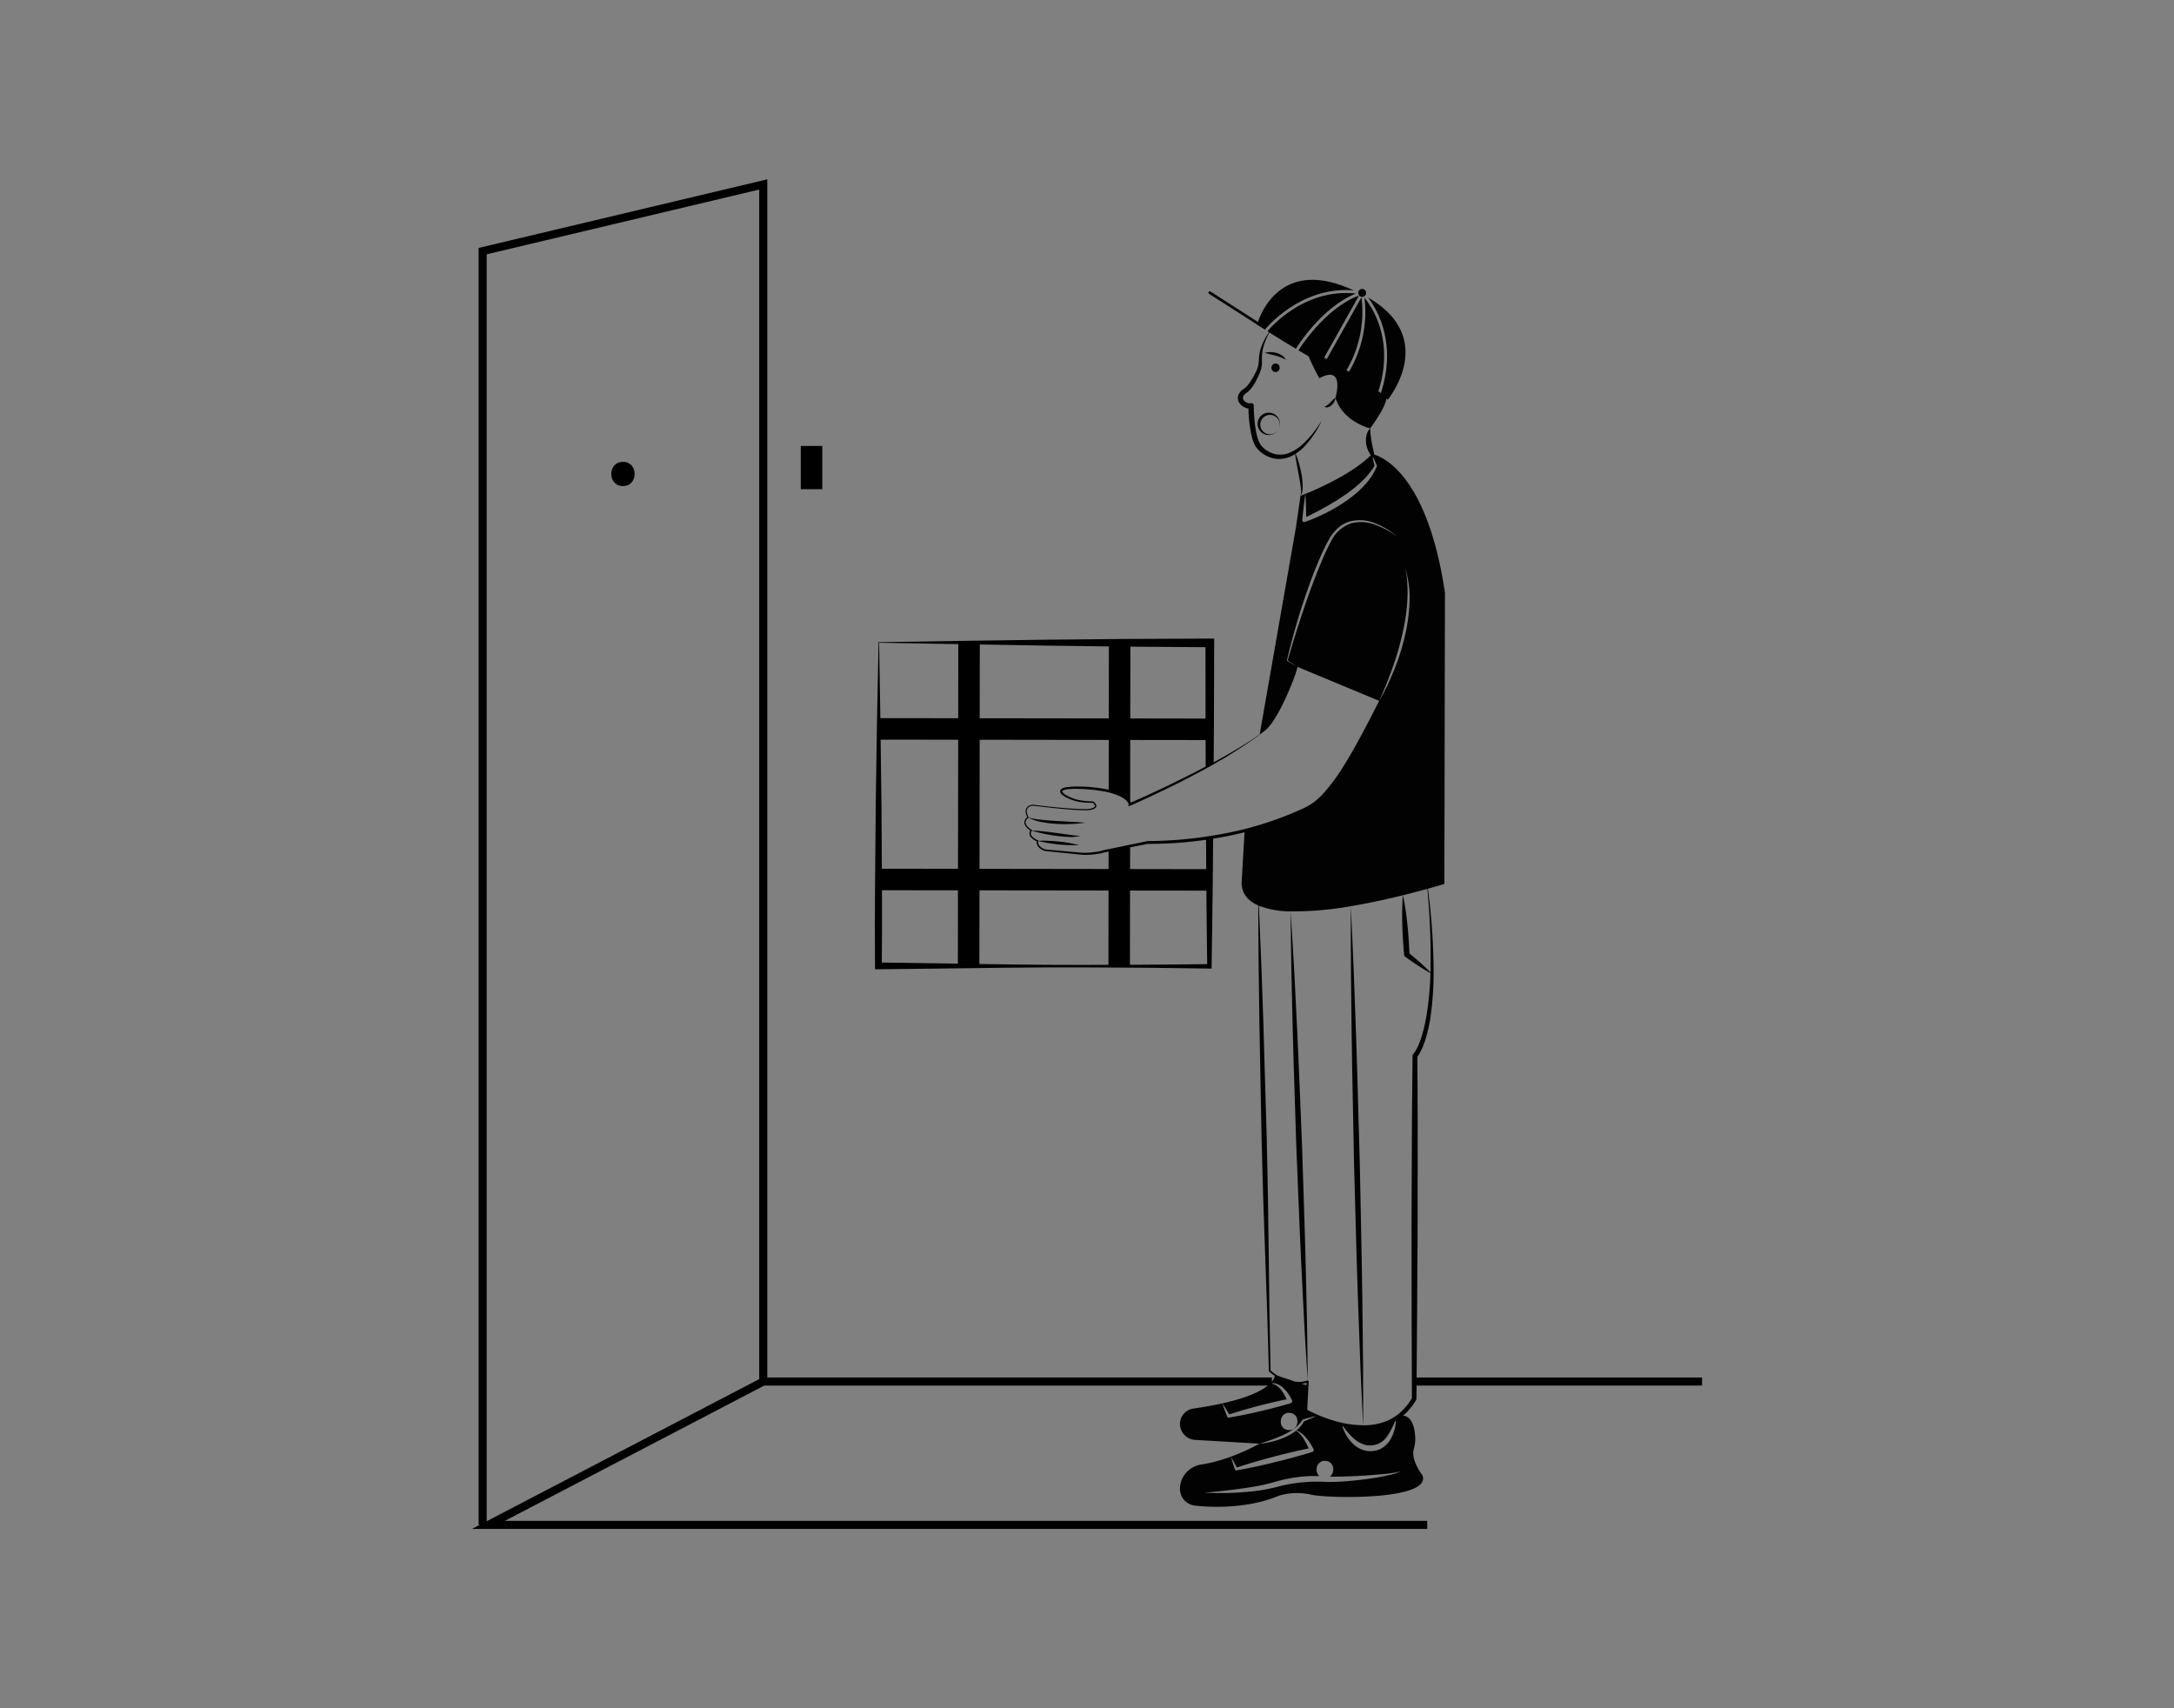 <svg id="Layer_1" data-name="Layer 1" xmlns="http://www.w3.org/2000/svg" viewBox="0 0 700 550"><rect x="0" y="0" width="700" height="550" fill="#808080" stroke="none"/><title>courier guy with parcel</title><path d="M389.559,205.604l-26.885.115-26.798.259-26.626.364-26.367.422-.508,25.735-.393,26.032-.23,26.204c-.086,8.738-.067,17.505-.01,26.243l.01,1.111,1.083-.019,26.645-.316c8.882-.125,17.764-.24,26.645-.278s17.764.009,26.645.067c8.882.019,17.763.201,26.645.297h.699l.01-.719c.115-8.671.287-17.351.355-26.032l.134-15.569c-.776.124-1.533.24-2.28.345l.057,9.974-24.518-.038.01-7.416-6.927,1.399-.01,6.007-41.554-.058.048-41.553,41.563.057-.019,16.46c6.467,1.533,6.831,4.082,6.831,4.082l-.01.211s.029-.01.096-.038l.019-20.705,24.269.029.029,8.863c.853-.46,1.715-.92,2.568-1.399l.086-12.714L390.948,206.993v-1.399Zm-81.133,104.665-24.499-.364q.115-11.641.057-23.282l24.47.029Zm.038-30.545-24.518-.029-.125-20.398-.268-21.155,24.969.029Zm.067-48.481-25.064-.029-.403-24.269,25.496.441ZM363.862,286.727l24.576.029c.048,7.895.172,15.78.259,23.665-8.288.067-16.575.201-24.873.211Zm-6.927-.01-.029,23.934c-6.927.019-13.854.029-20.781-.019s-13.854-.153-20.781-.259l.038-23.713Zm.076-55.408-41.563-.057.038-23.752,21.165.364,20.389.259Zm6.918.01.038-23.119,24.192.172.009,22.985Z"/><path d="M409.424,105.984a19.501,19.501,0,0,0-2.869,6.748,17.785,17.785,0,0,0-.225,3.637,10.55,10.55,0,0,1-.167,1.953,9.73,9.73,0,0,1-.595,1.884,27.544,27.544,0,0,1-1.716,3.427,15.186,15.186,0,0,1-1.133,1.596,7.029,7.029,0,0,1-.719.763,4.411,4.411,0,0,1-.456.35c-.11.081-.232.154-.334.239a2.836,2.836,0,0,0-.922,1.085,1.146,1.146,0,0,0,.106,1.062,2.456,2.456,0,0,0,1.023.895,1.787,1.787,0,0,0,1.171.203.83.83,0,0,1,1.105.772l0.0.038c.013,1.614.115,3.267.268,4.886a31.354,31.354,0,0,0,.772,4.78,11.695,11.695,0,0,0,.768,2.186,4.802,4.802,0,0,0,.549.905,7.375,7.375,0,0,0,.769.81,8.331,8.331,0,0,0,4.008,2.053,7.843,7.843,0,0,0,4.498-.52,14.365,14.365,0,0,0,4.001-2.601,28.954,28.954,0,0,0,3.357-3.585c1.032-1.29,1.953-2.67,2.886-4.049a32.868,32.868,0,0,1-5.61,8.302,14.841,14.841,0,0,1-4.144,3.051,9.185,9.185,0,0,1-5.23.829,9.764,9.764,0,0,1-4.82-2.29,8.96,8.96,0,0,1-.97-.97,6.346,6.346,0,0,1-.778-1.197,13.329,13.329,0,0,1-.909-2.497,41.575,41.575,0,0,1-1.107-10.102l1.105.81a3.354,3.354,0,0,1-2.434-.313,4.095,4.095,0,0,1-1.711-1.562,2.793,2.793,0,0,1-.159-2.517,4.36,4.36,0,0,1,1.472-1.713c.14-.109.287-.195.431-.292a2.689,2.689,0,0,0,.289-.208,5.583,5.583,0,0,0,.573-.577,14.673,14.673,0,0,0,1.065-1.41,27.74,27.74,0,0,0,1.78-3.148,8.587,8.587,0,0,0,.896-3.374,16.67,16.67,0,0,1,.532-3.759A18.064,18.064,0,0,1,409.424,105.984Z" fill="#020202"/><path d="M426.418,130.917a2.455,2.455,0,0,0,1.012-.514,9.154,9.154,0,0,0,.808-.729l.815-.809a6.659,6.659,0,0,1,.952-.809,3.813,3.813,0,0,1-1.118,2.279,3.05,3.05,0,0,1-1.136.713A1.405,1.405,0,0,1,426.418,130.917Z" fill="#020202"/><path d="M418.741,159.629a3.937,3.937,0,0,0,.176-1.735c-.031-.585-.11-1.168-.193-1.752-.177-1.165-.381-2.332-.604-3.497-.423-2.337-.894-4.669-1.168-7.071a25.433,25.433,0,0,1,1.235,3.395,35.553,35.553,0,0,1,.844,3.508,24.659,24.659,0,0,1,.411,3.603,11.359,11.359,0,0,1-.073,1.831A3.259,3.259,0,0,1,418.741,159.629Z" fill="#020202"/><path d="M441.191,137.928a24.042,24.042,0,0,0,.192,2.582c.097.812.236,1.599.383,2.391.152.792.337,1.585.512,2.41.087.412.184.83.26,1.265a10.043,10.043,0,0,1,.21,1.354,7.605,7.605,0,0,1-1.026-.952,10.092,10.092,0,0,1-.797-1.128,8.378,8.378,0,0,1-.977-2.598,7.546,7.546,0,0,1-.015-2.813A4.69,4.69,0,0,1,441.191,137.928Z" fill="#020202"/><path d="M407.274,113.601a5.703,5.703,0,0,1,1.866-.239,7.683,7.683,0,0,1,1.868.268,6.387,6.387,0,0,1,1.742.789,3.786,3.786,0,0,1,1.283,1.412,15.394,15.394,0,0,0-1.622-.773c-.545-.2-1.092-.382-1.653-.536C409.634,114.199,408.485,113.967,407.274,113.601Z" fill="#020202"/><path d="M410.715,119.796a1.391,1.391,0,0,0,0-2.78,1.391,1.391,0,0,0,0,2.78Z" fill="#020202"/><path d="M411.648,138.268a3.609,3.609,0,0,1-4.703,1.435,3.599,3.599,0,1,1,4.703-1.435Zm0,0a3.125,3.125,0,0,0-1.352-4.386,3.136,3.136,0,1,0-.703,5.892A3.187,3.187,0,0,0,411.648,138.268Z" fill="#020202"/><path d="M433.583,251.79c.032-.063.053-.118.085-.181.058-.043.125-.076.183-.119Z" fill="#020202"/><path d="M414.537,212.579l.048.125a.226.226,0,0,0,.019-.077Zm27.335-66.35h-.01a1.071,1.071,0,0,1-.115-.019c.556,1.236,1.073,2.501,1.59,3.746a.371.371,0,0,1-.01.23l-.019.038a20.961,20.961,0,0,1-4.177,6.237,35.245,35.245,0,0,1-5.711,4.848,51.995,51.995,0,0,1-6.41,3.804,55.891,55.891,0,0,1-6.831,2.922l-.048.01a.615.615,0,0,1-.786-.364.634.634,0,0,1-.038-.268c.278-2.798.585-5.615,1.025-8.403-1.006.402-1.581.613-1.581.613l-1.466,10.099-11.565,66.043-.115.738c.575-.422,1.15-.843,1.696-1.265,4.331-3.305,10.204-18.338,10.463-20.532l-3.344-1.935-.077-.038.019-.086c1.255-5.423,2.788-10.779,4.417-16.096,1.715-5.298,3.535-10.568,5.701-15.713a78.373,78.373,0,0,1,3.65-7.569,14.99,14.99,0,0,1,2.731-3.296,10.134,10.134,0,0,1,3.756-2.079,12.884,12.884,0,0,1,8.355.661,25.058,25.058,0,0,1,7.1,4.379,26.338,26.338,0,0,0-7.253-3.957,12.457,12.457,0,0,0-7.991-.412,11.376,11.376,0,0,0-5.969,5.155,75.217,75.217,0,0,0-3.507,7.483c-2.137,5.116-4.062,10.329-5.797,15.598-1.782,5.231-3.401,10.52-4.953,15.828l3.162,2.079,26.358,10.961c.69-1.734,1.437-3.421,2.156-5.136.661-1.725,1.351-3.439,1.974-5.183a91.908,91.908,0,0,0,3.143-10.597A64.591,64.591,0,0,0,453.12,193.848c.038-.92.086-1.84.105-2.76-.019-.92.01-1.84-.067-2.759a25.849,25.849,0,0,0-.747-5.48,30.888,30.888,0,0,1,1.437,11.037,57.505,57.505,0,0,1-1.523,11.076,78.199,78.199,0,0,1-3.382,10.654c-.719,1.715-1.485,3.411-2.232,5.107-.862,1.648-1.696,3.315-2.587,4.944-15.694,32.624-20.839,33.409-26.454,35.949a98.147,98.147,0,0,1-16.901,5.806l-.01.086-.996,16.949c.201,3.459,2.232,5.72,5.48,7.119v.01a28.945,28.945,0,0,0,10.329,1.849A105.259,105.259,0,0,0,434.935,291.767c5.988-1.006,11.842-2.309,16.786-3.526,3.076-.757,5.787-1.476,7.952-2.079,3.353-.939,5.394-1.571,5.394-1.571l.192-93.78C459.233,150.512,443.395,146.517,441.872,146.229ZM414.585,212.703a.226.226,0,0,0,.019-.077l-.067-.048Zm27.163-66.493c-5.998,6.18-17.256,11.114-21.414,12.8.163,2.482.211,4.973.249,7.454.786-.383,1.6-.776,2.395-1.207,1.083-.537,2.165-1.092,3.219-1.696,2.127-1.169,4.206-2.414,6.199-3.756a46.258,46.258,0,0,0,5.662-4.417,25.475,25.475,0,0,0,4.522-5.394C442.274,148.739,442.006,147.484,441.747,146.21ZM400.28,267.306c.172-.038.354-.086.527-.134v-.048C400.634,267.182,400.462,267.249,400.28,267.306Z" fill="#020202"/><path d="M395.817,455.383c-.728-1.194-1.457-2.387-2.262-3.539,9.311-2.072,13.502-4.537,15.393-6.394a3.95,3.95,0,0,1,2.069.65,6.089,6.089,0,0,1,1.538,1.473,10.905,10.905,0,0,1,1.164,1.832,11.32,11.32,0,0,1,.556,1.119c-1.372.282-2.744.572-4.109.901-1.647.386-3.295.782-4.926,1.215-1.639.405-3.264.885-4.896,1.337C398.825,454.427,397.322,454.886,395.817,455.383Z" fill="#020202"/><path d="M422.947,455.345c-.104-.043-.199-.095-.294-.139q-.286-.143-.546-.26c-.121-.069-.242-.13-.355-.182-.779-.398-1.221-.658-1.221-.658l.468-7.999-2.684-.874-.009-.009a11.481,11.481,0,0,1-3.281-.416h2.009l-6.545-2.138v.009a3.345,3.345,0,0,1-.952,2.13c-.165.199-.364.416-.589.641a3.733,3.733,0,0,1,2.312.165,6.229,6.229,0,0,1,2,1.316,12.317,12.317,0,0,1,1.549,1.809,15.445,15.445,0,0,1,1.195,2.061.721.721,0,0,1-.329.952c-.034.009-.069.026-.104.035l-.078.026c-1.627.468-3.247.944-4.891,1.359q-2.455.649-4.926,1.221c-1.645.407-3.298.736-4.952,1.1-1.662.32-3.324.641-5.004.926l-.078.009a.437.437,0,0,1-.468-.268c-.563-1.42-1.125-2.848-1.619-4.311-2.64.58-5.705,1.151-9.229,1.645a5.122,5.122,0,0,0-3.939,2.874c-.009.035-.035.069-.043.104a5.144,5.144,0,0,0,4.493,7.125l20.682,1.212c1.325-.381,2.632-.805,3.913-1.255a40.281,40.281,0,0,0,3.74-1.524,20.763,20.763,0,0,0,3.463-2.009,10.374,10.374,0,0,0,2.71-2.822l.017-.026a.394.394,0,0,1,.164-.13c1.489-.442,2.961-.857,4.467-1.212C423.622,455.656,423.267,455.5,422.947,455.345Zm-8.034,5.099c-3.584-.208-3.247-5.757.32-5.549C418.817,455.111,418.48,460.66,414.913,460.444Zm43.079,14.518s-3.801-4.796-2.771-8.493a10.579,10.579,0,0,0,.476-2.891c-.017-2.996-.658-8.389-5.012-7.766h-.009a18.307,18.307,0,0,1-11.748,3.636,27.35,27.35,0,0,1-3.273-.225c-.286-.035-.58-.078-.866-.121-.926-.139-1.835-.32-2.718-.528a21.913,21.913,0,0,0,4.216,4.9,8.922,8.922,0,0,0,2.615,1.498,6.001,6.001,0,0,0,.701.225l.701.147c.242.035.485.017.727.043a2.972,2.972,0,0,0,.727-.035,6.551,6.551,0,0,0,4.865-2.892,22.795,22.795,0,0,0,2.866-5.8,13.529,13.529,0,0,1-1.662,6.597,8.158,8.158,0,0,1-2.415,2.701,6.837,6.837,0,0,1-3.506,1.238,7.628,7.628,0,0,1-3.653-.589,9.143,9.143,0,0,1-2.935-2.069,13.102,13.102,0,0,1-3.247-5.965.204.204,0,0,1-.069-.017c-.372-.087-.745-.182-1.099-.277-.355-.095-.693-.19-1.03-.286-.407-.121-.814-.242-1.203-.372q-.519-.169-1.013-.338c-.736-.26-1.42-.528-2.069-.779-.268-.113-.528-.216-.779-.32-.277-.121-.545-.242-.805-.346q-2.039.948-4.13,1.792a9.396,9.396,0,0,1-2.476,2.926,5.015,5.015,0,0,1,1.463.762,9.14,9.14,0,0,1,1.636,1.532,15.587,15.587,0,0,1,1.325,1.783,17.083,17.083,0,0,1,1.125,1.948.664.664,0,0,1-.303.874.391.391,0,0,1-.095.026l-.069.026c-1.991.615-4.008,1.177-6.017,1.74-2.017.528-4.034,1.082-6.069,1.55-2.026.52-4.052.961-6.095,1.411-2.052.433-4.095.848-6.164,1.203l-.052.009a.392.392,0,0,1-.433-.251c-.467-1.376-.926-2.762-1.324-4.164l-.009-.009a49.898,49.898,0,0,1-9.402,2.519,8.032,8.032,0,0,0-6.952,7.03,5.771,5.771,0,0,0,1.099,4.164,5.653,5.653,0,0,0,3.904,2.078c4.268.45,16.311,1.203,26.769-3.203a20.387,20.387,0,0,1,10.311-.372C427.613,482.511,461.212,483.117,457.992,474.962Zm-10.51-.095c-1.307.303-2.623.58-3.948.814-2.64.442-5.298.796-7.965,1.048a78.09,78.09,0,0,1-8.077.416c-1.385-.026-2.649-.121-3.965-.095-1.307.009-2.623.078-3.922.199a48.869,48.869,0,0,0-7.731,1.299,54.376,54.376,0,0,1-7.948,1.541,94.737,94.737,0,0,1-16.051.485c5.324-.45,10.631-1.039,15.851-1.913,1.29-.225,2.597-.485,3.878-.779,1.299-.277,2.485-.649,3.818-1.022a48.393,48.393,0,0,1,8.017-1.463q2.039-.169,4.078-.156c.424-.009.857,0,1.281.017-1.679-1.498-.909-5.073,1.965-4.909,2.866.173,3.221,3.74,1.446,5.065,2.398.061,4.822-.035,7.255-.121,2.649-.13,5.307-.286,7.956-.511,1.333-.095,2.649-.234,3.965-.39.658-.104,1.333-.173,1.974-.312a7.723,7.723,0,0,0,.97-.208,3.704,3.704,0,0,0,.944-.329A13.089,13.089,0,0,1,447.482,474.867ZM420.843,465.197a19.962,19.962,0,0,0-1.022-1.844,9.623,9.623,0,0,0-1.273-1.68,5.364,5.364,0,0,0-1.264-1.022,1.101,1.101,0,0,0-.104.087,16.546,16.546,0,0,1-3.636,2.086,23.672,23.672,0,0,1-3.939,1.325,24.961,24.961,0,0,1-4.086.658,65.058,65.058,0,0,1-9.194,4.199c.675,1.151,1.307,2.312,1.913,3.489q2.831-.935,5.679-1.775c2.008-.58,4.017-1.16,6.034-1.671,2.017-.554,4.043-1.03,6.077-1.532,1.775-.398,3.549-.805,5.333-1.177C421.198,465.959,421.016,465.569,420.843,465.197Z" fill="#020202"/><path d="M405.335,291.573l.787,18.719.653,18.721,1.096,37.444.387,18.725.256,18.728.239,18.729.364,18.726-.085-.195a12.774,12.774,0,0,0,1.615,1.267.285.285,0,0,1,.124.234v.008l-.123-.233a13.322,13.322,0,0,0,7.651,2.468.315.315,0,0,1,.227.091l.008.009-.229-.091a10.98,10.98,0,0,0,2.674-.422.319.319,0,0,1,.395.218.327.327,0,0,1,.012.107l-.497,9.302-.177-.332c.531.275.997.535,1.58.823l-.032-.016,1.899.867a.38.38,0,0,1,.108.074l.006.006.009.009-.133-.088c.662.276,1.304.551,1.96.787.658.235,1.307.491,1.972.71,1.333.439,2.673.82,4.028,1.127l.043.012a.138.138,0,0,0-.08-.008l.109.013a28.991,28.991,0,0,0,4.737.675c.795.034,1.589.12,2.383.112a21.446,21.446,0,0,0,2.368-.157,18.405,18.405,0,0,0,4.561-1.13,15.962,15.962,0,0,0,4.03-2.333.658.658,0,0,1,.404-.143l.013-0.0.008-0-.417.143a18.122,18.122,0,0,0,4.447-5.328l-.097.363-.094-27.6-.029-27.6.106-27.6c.01-9.2.152-18.4.222-27.599a.782.782,0,0,1,.201-.518l.035-.038a7.305,7.305,0,0,0,.842-1.228,14.93,14.93,0,0,0,.736-1.457,26.714,26.714,0,0,0,1.156-3.12,54.094,54.094,0,0,0,1.522-6.565,102.137,102.137,0,0,0,1.265-13.529,229.119,229.119,0,0,0-1.001-27.286.093.093,0,0,1,.184-.02,206.893,206.893,0,0,1,1.843,27.327,103.246,103.246,0,0,1-.963,13.721,51.02,51.02,0,0,1-1.453,6.777,28.119,28.119,0,0,1-1.173,3.306,16.417,16.417,0,0,1-.783,1.605,8.09,8.09,0,0,1-1.089,1.586l.236-.556c.028,9.2.127,18.4.094,27.6l-.021,27.6-.157,27.599-.213,27.599-0.0.009a.721.721,0,0,1-.097.353,19.219,19.219,0,0,1-4.886,5.667l-.012.009a.655.655,0,0,1-.405.134l-.008-0.0.417-.144A17.265,17.265,0,0,1,446.678,458.779a19.605,19.605,0,0,1-4.884,1.103,22.587,22.587,0,0,1-2.488.112c-.828-.009-1.649-.114-2.473-.167a30.661,30.661,0,0,1-4.871-.791l.108.013a1.02,1.02,0,0,1-.219-.042l.042.012c-1.39-.342-2.757-.76-4.095-1.228-1.326-.491-2.68-1.008-3.944-1.585l-.023-.01a.378.378,0,0,1-.111-.078l-.008-.009.113.079-1.875-.898-.007-.003-.025-.013c-.481-.247-1.051-.573-1.571-.856a.342.342,0,0,1-.178-.321l.001-.011.577-9.294.407.325a11.618,11.618,0,0,1-2.831.427.315.315,0,0,1-.229-.091l-.008-.009.226.091a13.907,13.907,0,0,1-7.984-2.623.285.285,0,0,1-.123-.233v-.008l.124.234a15.446,15.446,0,0,1-1.691-1.33.263.263,0,0,1-.085-.185l-0-.01-.534-18.723-.659-18.721-.642-18.722-.512-18.725-.701-37.455-.246-18.729c-.035-6.244-.115-12.485-.11-18.731a.093.093,0,0,1,.093-.093A.096.096,0,0,1,405.335,291.573Z" fill="#020202"/><path d="M415.571,293.433c.438,6.3.757,12.604,1.139,18.905l.946,18.913c.611,12.609,1.056,25.224,1.592,37.836.386,12.617.852,25.232,1.163,37.852l.43,18.931c.076,6.313.215,12.623.234,18.938-.439-6.3-.759-12.604-1.142-18.905l-.946-18.912c-.606-12.609-1.058-25.224-1.589-37.836-.381-12.617-.854-25.232-1.16-37.852l-.43-18.931C415.731,306.058,415.591,299.747,415.571,293.433Z" fill="#020202"/><path d="M451.724,288.24c.356,1.577.629,3.16.858,4.746.235,1.585.437,3.173.591,4.764.177,1.589.288,3.183.411,4.775.092,1.595.201,3.188.24,4.787l-.33-.618c.654.549,1.325,1.077,1.965,1.645.643.564,1.3,1.11,1.928,1.693,1.275,1.142,2.52,2.324,3.709,3.577-1.517-.827-2.979-1.727-4.41-2.665-.725-.457-1.421-.952-2.132-1.428-.713-.473-1.396-.985-2.095-1.476a.767.767,0,0,1-.322-.545l-.008-.073c-.169-1.59-.269-3.184-.386-4.777-.085-1.595-.183-3.19-.215-4.788-.055-1.597-.062-3.197-.036-4.8C451.512,291.455,451.576,289.85,451.724,288.24Z" fill="#020202"/><path d="M434.939,291.752c.375,6.982.631,13.967.95,20.951l.756,20.955c.485,13.971.803,27.945,1.213,41.918.26,13.976.599,27.95.784,41.928l.24,20.968c.012,6.991.088,13.98.044,20.972-.376-6.982-.633-13.967-.953-20.951l-.757-20.955c-.48-13.971-.805-27.945-1.209-41.918-.255-13.976-.601-27.95-.781-41.928l-.24-20.968C434.973,305.734,434.897,298.744,434.939,291.752Z" fill="#020202"/><path d="M417.248,112.293c-3.047-1.82-6.122-3.698-9.15-5.634.671-.815,11.68-13.979,28.485-12.149C425.593,98.87,417.603,111.718,417.248,112.293Z" fill="#020202"/><path d="M407.322,106.113l.354.278c-.977-.623-1.955-1.255-2.913-1.887,0,0,5.27-20.609,27.354-12.551,1.351.489,2.616,1.006,3.804,1.533C418.58,92.038,407.428,105.96,407.322,106.113Z" fill="#020202"/><path d="M437.579,95.162l-12.264,21.845c-2.347-1.341-4.781-2.75-7.243-4.216C418.158,112.657,426.551,99.157,437.579,95.162Z" fill="#020202"/><path d="M432.454,120.945l.441.297c-2.108-1.159-4.379-2.424-6.745-3.765l12.216-21.749A36.959,36.959,0,0,1,432.454,120.945Z" fill="#020202"/><path d="M443.5,126.923c-2.414-1.265-5.998-3.152-10.233-5.48a37.955,37.955,0,0,0,6.075-25.582C442.159,99.339,449.221,110.262,443.5,126.923Z" fill="#020202"/><path d="M446.863,128.657s-1.073-.537-2.941-1.514l.46.153c5.634-16.336-.747-27.373-3.88-31.512C463.219,108.911,446.863,128.657,446.863,128.657Z" fill="#020202"/><path d="M405.602,104.964a.431.431,0,0,1-.234-.069L389.32,94.608a.433.433,0,1,1,.468-.728L405.836,104.167a.433.433,0,0,1-.234.797Z" fill="#020202"/><path d="M438.608,95.609a1.299,1.299,0,0,0,0-2.597,1.299,1.299,0,0,0,0,2.597Z" fill="#020202"/><path d="M407.677,106.391c.144.096.278.182.422.268a.166.166,0,0,0-.029.038Z" fill="#fff"/><path d="M432.894,121.242q.187.101.374.201a.073.073,0,0,1-.019.038Z" fill="#fff"/><path d="M443.922,127.144l-.45-.153c.009-.019.019-.048.029-.067C443.644,127,443.788,127.077,443.922,127.144Z" fill="#fff"/><path d="M405.635,236.542a162.171,162.171,0,0,1-20.25,12.46q-5.242,2.816-10.61,5.385c-3.588,1.73-7.133,3.385-10.838,5.003l-.582.254.028-.672.009-.211.004.079a2.313,2.313,0,0,0-.433-.754,4.731,4.731,0,0,0-.722-.702,9.439,9.439,0,0,0-1.795-1.08,20.678,20.678,0,0,0-4.095-1.321,51.098,51.098,0,0,0-8.674-.973,24.472,24.472,0,0,0-4.322.152,5.167,5.167,0,0,0-.974.269c-.284.16-.414.276-.354.444a3.374,3.374,0,0,0,1.454,1.251,14.189,14.189,0,0,0,4.033,1.493,24.291,24.291,0,0,0,4.34.392l.07.003.044.031a2.375,2.375,0,0,1,1.01,1.157.855.855,0,0,1-.209.846,1.892,1.892,0,0,1-.645.442,7.057,7.057,0,0,1-2.834.384c-1.877-.006-3.739-.144-5.6-.294-3.721-.312-7.425-.749-11.132-1.178l.027.001a2.929,2.929,0,0,0-1.189.359,1.57,1.57,0,0,0-.731.918,2.499,2.499,0,0,0,.032,1.225,7.188,7.188,0,0,0,.477,1.198l.073.151-.145.096a2.041,2.041,0,0,0-.777.912,1.407,1.407,0,0,0,.053,1.145,3.142,3.142,0,0,0,.76.994,9.047,9.047,0,0,0,1.031.797l.195.137-.158.187a1.316,1.316,0,0,0-.299.894,1.533,1.533,0,0,0,.418.89,5.431,5.431,0,0,0,1.807,1.2l.17.079-.041.196a1.768,1.768,0,0,0,.084.912,2.221,2.221,0,0,0,.52.804,3.662,3.662,0,0,0,.796.598,7.205,7.205,0,0,0,.939.411l-.059-.013,11.169.993.001 0.0.032.005a16.663,16.663,0,0,0,3.781-.052c.638-.064,1.274-.145,1.903-.25a9.729,9.729,0,0,0,1.802-.436l.038-.015.033-.007,14.184-2.927.043-.009.058 0a133.012,133.012,0,0,0,23.52-2.222,109.306,109.306,0,0,0,22.658-6.614l2.72-1.18a27.273,27.273,0,0,0,2.638-1.264,19.939,19.939,0,0,0,4.559-3.585,59.412,59.412,0,0,0,7.038-9.452c2.116-3.336,4.006-6.814,5.906-10.283l2.77-5.251,2.686-5.297.086.042a218.726,218.726,0,0,1-10.952,21.096,60.002,60.002,0,0,1-6.994,9.664,20.741,20.741,0,0,1-4.69,3.791,28.178,28.178,0,0,1-2.696,1.339l-2.712,1.221a106.748,106.748,0,0,1-22.834,6.764,128.186,128.186,0,0,1-23.728,2.133l.1-.009-14.214,2.783.07-.021a10.219,10.219,0,0,1-1.974.458c-.651.1-1.301.174-1.953.231a17.027,17.027,0,0,1-3.974-.009l.033.005-11.155-1.134-.034-.003-.026-.01a7.643,7.643,0,0,1-1.016-.457,4.144,4.144,0,0,1-.902-.693,2.703,2.703,0,0,1-.62-.985,2.197,2.197,0,0,1-.084-1.195l.129.275a5.843,5.843,0,0,1-1.953-1.336,1.971,1.971,0,0,1-.514-1.152,1.73,1.73,0,0,1,.426-1.215l.037.324a9.441,9.441,0,0,1-1.081-.853,3.528,3.528,0,0,1-.842-1.132,1.804,1.804,0,0,1-.046-1.452,2.409,2.409,0,0,1,.945-1.089l-.071.247a7.527,7.527,0,0,1-.495-1.281,2.844,2.844,0,0,1-.016-1.411,1.919,1.919,0,0,1,.896-1.111,3.239,3.239,0,0,1,1.347-.393l.012-.001.016.002q5.541.734,11.118,1.164c1.856.136,3.718.261,5.57.254a6.506,6.506,0,0,0,2.66-.385c.39-.181.733-.472.606-.789a2,2,0,0,0-.829-.88l.114.034a24.761,24.761,0,0,1-4.431-.324,14.725,14.725,0,0,1-4.226-1.483,8.04,8.04,0,0,1-.974-.613,2.33,2.33,0,0,1-.811-.992.865.865,0,0,1,.138-.806,1.612,1.612,0,0,1,.556-.439,5.714,5.714,0,0,1,1.138-.341,25.049,25.049,0,0,1,4.469-.238,49.963,49.963,0,0,1,8.827.931,21.496,21.496,0,0,1,4.282,1.359,9.609,9.609,0,0,1,1.971,1.186,5.555,5.555,0,0,1,.847.838,2.847,2.847,0,0,1,.604,1.168l.006.027-.003.052-.01.211-.553-.418c3.565-1.535,7.215-3.201,10.775-4.892q5.363-2.547,10.645-5.258c3.52-1.809,7.007-3.685,10.434-5.664,3.432-1.971,6.812-4.038,10.054-6.313Z" fill="#020202"/><path d="M349.46,264.877a45.209,45.209,0,0,1-9.341.373,34.954,34.954,0,0,1-4.659-.572,14.664,14.664,0,0,1-4.45-1.496,27.31,27.31,0,0,0,4.559.781c1.53.156,3.065.283,4.606.363C343.256,264.524,346.346,264.623,349.46,264.877Z" fill="#020202"/><path d="M332.056,267.374c2.706.113,5.362.459,8.015.803l3.969.553c.661.092,1.322.18,1.983.25a7.948,7.948,0,0,0,1.994.061,10.807,10.807,0,0,1-4.038.41c-1.354-.039-2.696-.184-4.032-.356A47.012,47.012,0,0,1,332.056,267.374Z" fill="#020202"/><path d="M334.035,270.713a43.613,43.613,0,0,1,6.753.234,42.776,42.776,0,0,1,6.636,1.153,49.16,49.16,0,0,1-13.39-1.387Z" fill="#020202"/><path d="M414.604,212.627a.226.226,0,0,1-.019.077l-.048-.125Z" fill="#fff"/><path d="M446.273,128.056s.977,1.418-5.083,9.872c0,0-8.803-2.082-11.185-9.872,0,0,3.243-10.821-5.195-6.274a75.369,75.369,0,0,1-3.469-7.067C418.873,108.84,446.813,127.398,446.273,128.056Z" fill="#020202"/><polygon points="156.707 490.962 154.11 490.962 154.11 79.826 247.061 57.74 247.061 444.808 244.464 444.808 244.464 61.026 156.707 81.879 156.707 490.962"/><rect x="257.843" y="143.581" width="6.926" height="13.926"/><rect x="455.36" y="443.51" width="92.677" height="2.597"/><polygon points="459.542 492.26 151.962 492.26 245.447 443.51 409.536 443.51 409.536 446.107 246.083 446.107 162.56 489.663 459.542 489.663 459.542 492.26"/><polygon points="421.077 446.107 421.069 446.107 421.069 443.51 421.077 446.107"/><path d="M200.585,156.498c5.014,0,5.022-7.792,0-7.792-5.014,0-5.022,7.792,0,7.792Z"/></svg>